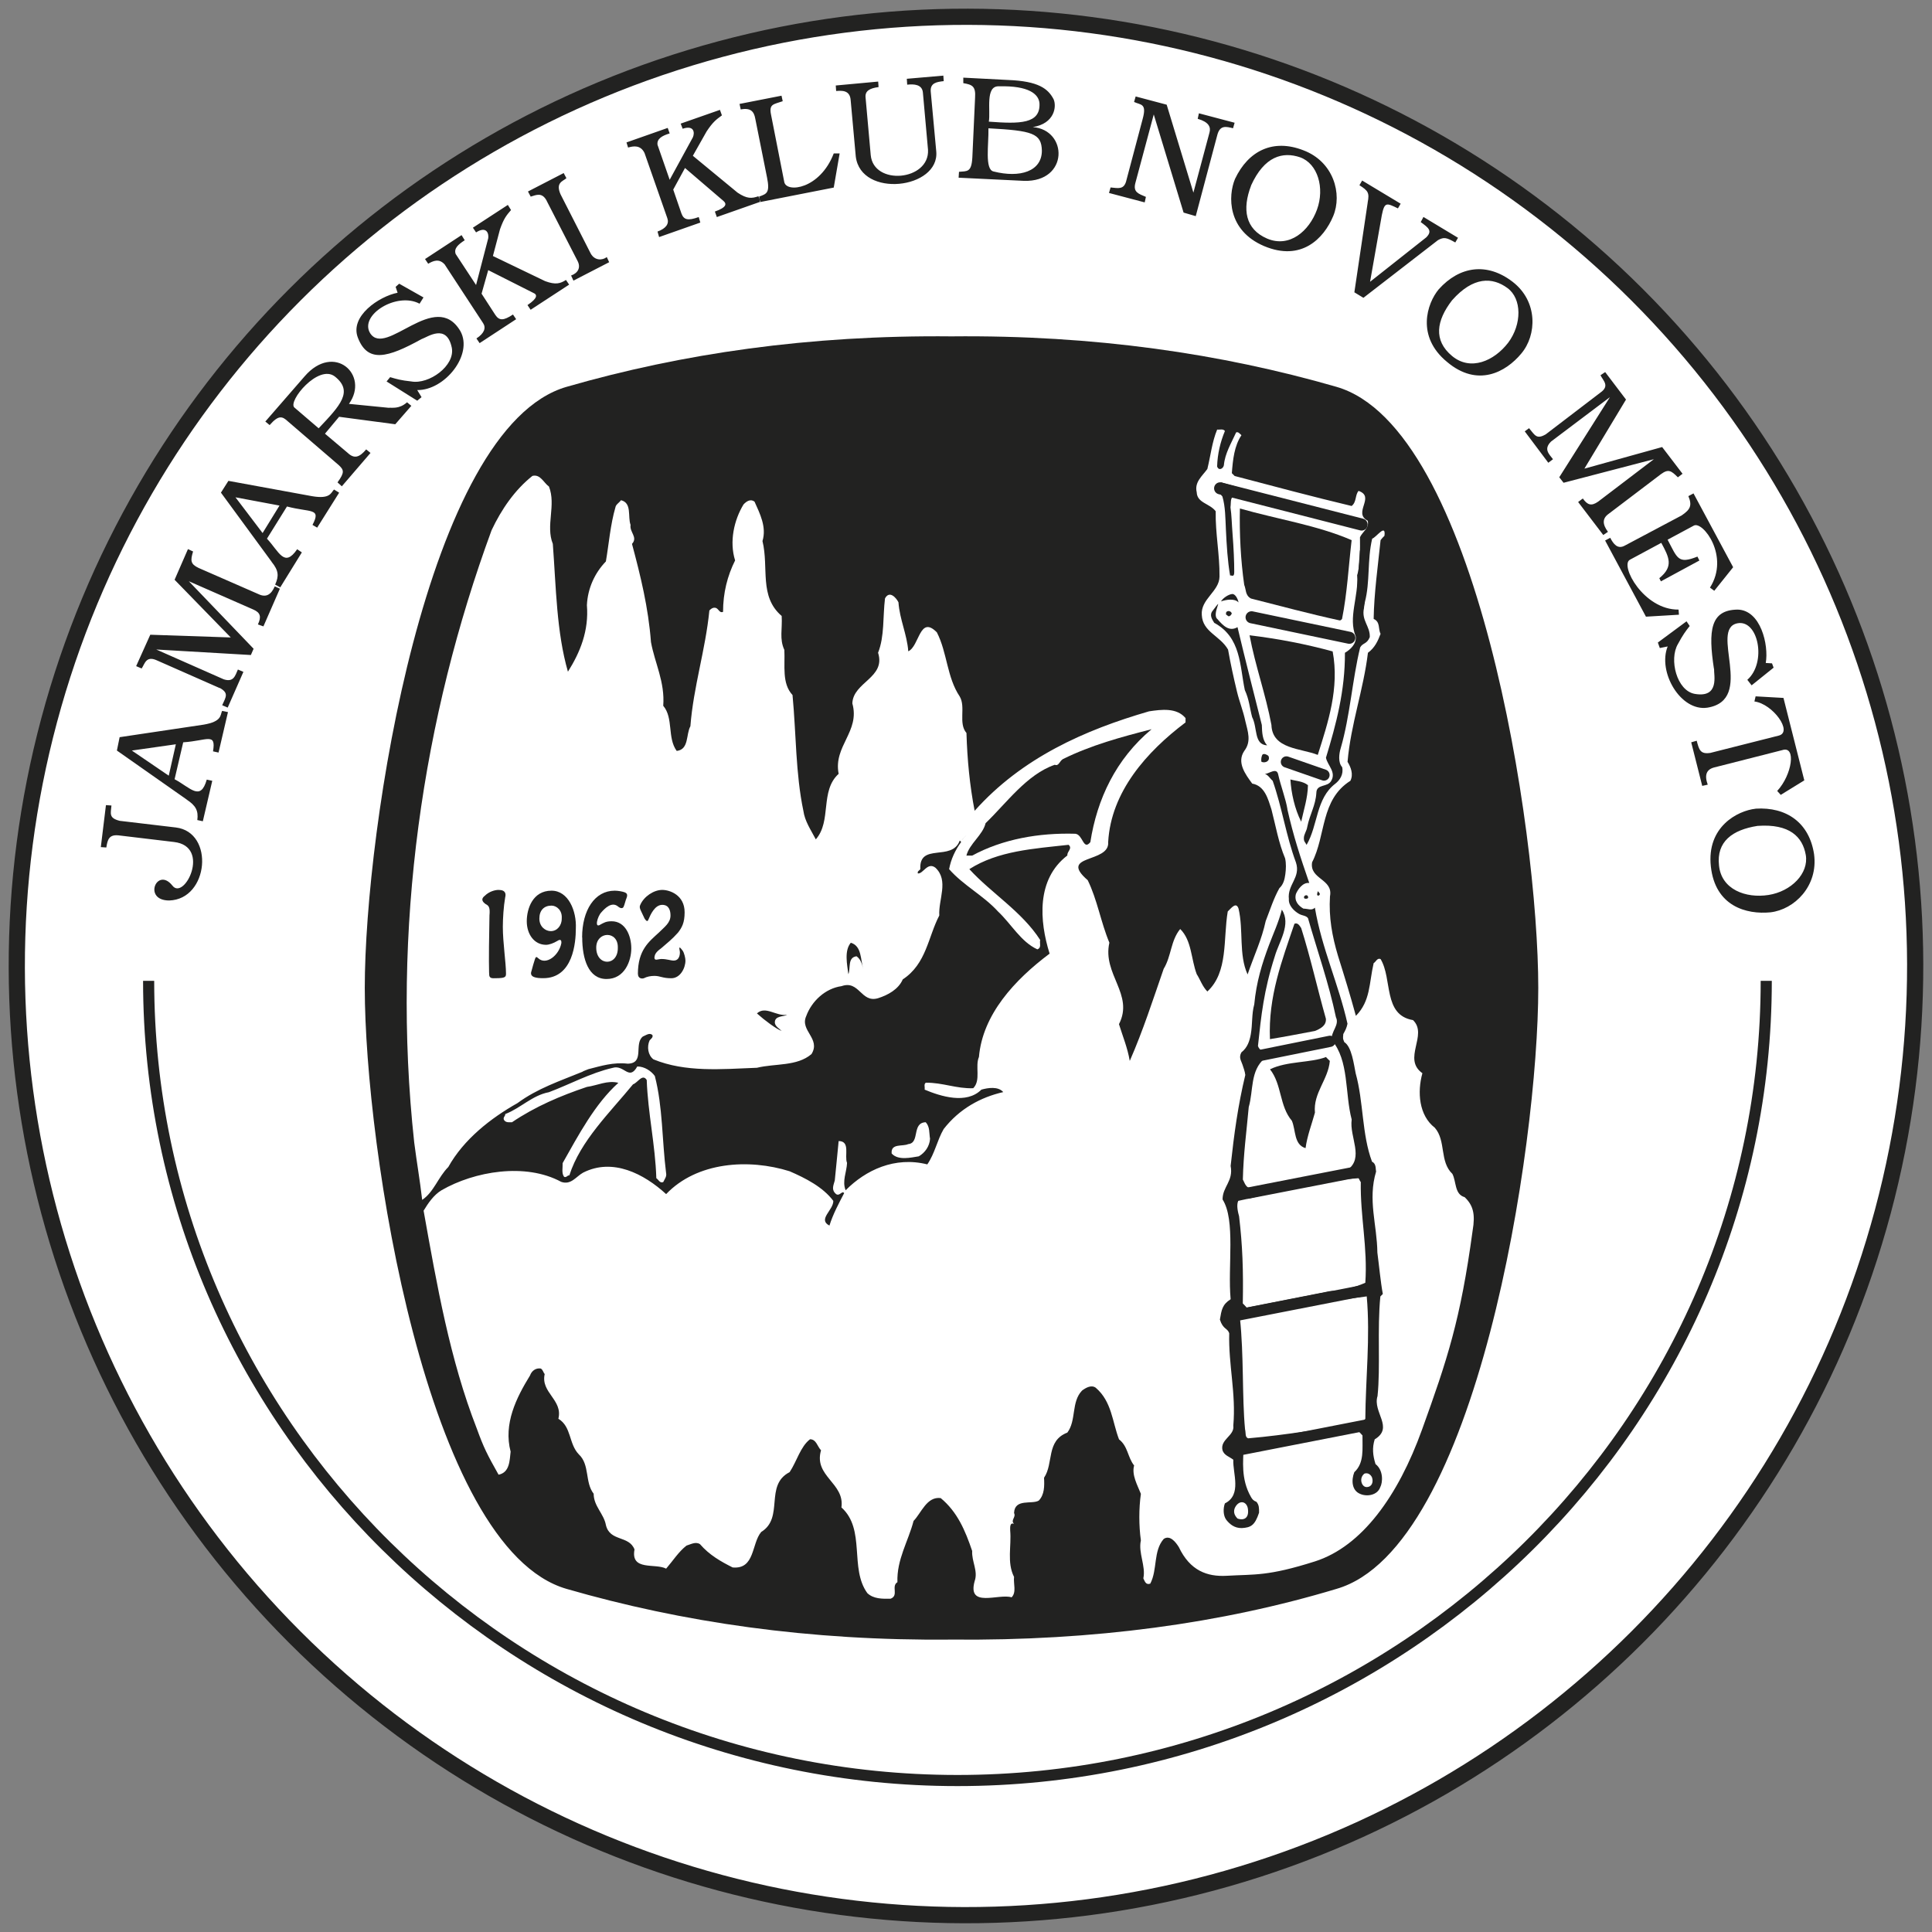 <?xml version="1.0" encoding="UTF-8"?>
<svg xmlns="http://www.w3.org/2000/svg" version="1.1" viewBox="0 0 354.33 354.33">
  <rect x="0" y="0" width="354.33" height="354.33" fill="#808080" stroke="none"/>
  <defs>
    <style>
      .cls-1 {
        stroke-width: 2.04px;
      }

      .cls-1, .cls-2 {
        fill-rule: evenodd;
      }

      .cls-1, .cls-3, .cls-4 {
        stroke-miterlimit: 2.41;
      }

      .cls-1, .cls-3, .cls-4, .cls-5, .cls-6 {
        stroke: #222221;
      }

      .cls-1, .cls-3, .cls-5, .cls-6 {
        fill: none;
      }

      .cls-2 {
        fill: #222221;
      }

      .cls-3 {
        stroke-width: 1.57px;
      }

      .cls-4 {
        fill: #fff;
        stroke-width: 2.97px;
      }

      .cls-5 {
        stroke-width: 2.21px;
      }

      .cls-5, .cls-6 {
        stroke-linecap: round;
        stroke-linejoin: round;
      }

      .cls-6 {
        stroke-width: 2.06px;
      }
    </style>
  </defs>
  <!-- Generator: Adobe Illustrator 28.6.0, SVG Export Plug-In . SVG Version: 1.2.0 Build 709)  -->
  <g>
    <g id="Page_1">
      <circle id="Bela_podlaga" class="cls-4" cx="177.16" cy="177.16" r="174.08" transform="translate(-73.38 177.16) rotate(-45)"/>
      <path class="cls-1" d="M323.93,179.89c0,80.77-66.68,146.66-148.33,146.66S27.26,260.66,27.26,179.89"/>
      <path class="cls-2" d="M223.93,88.46c8.2,2.43,16.63,4.1,24.71,6.87.45.15.19.67.26.97-1.31.11-2.51-.15-3.48-.79-6.78-1.31-12.28-2.98-18.83-4.7-1.05.45-.77.99-.92,2.25.21,1.33.24,3.12.38,4.85.2,2.53.32,5.17.31,7,0,1.03-.46.57-.76.63-.46-2.65-.63-5.54-.77-8.45-.1-2.06-.09-4.19-.64-6.03-.87-.91-.98-2.04-.26-2.6h0Z"/>
      <path class="cls-2" d="M247.89,99.07c-.56,4.76-.82,9.77-1.76,14.45-.11.11-.26.3-.45.26-5.54-1.2-10.9-2.66-16.25-4.01-1.09-.6-.86-1.61-1.24-2.51-.64-4.46-.9-9.47-.79-14,6.82,1.95,14.19,3.07,20.48,5.8h0Z"/>
      <path class="cls-2" d="M227.15,110.49c-.71-.79-2.28-.52-3.22-.19.37-.63,1.36-1.29,2.06-1.36.48-.04.99.72,1.16,1.54h0Z"/>
      <path class="cls-2" d="M223.32,113.59c.97,1.12,2.11,2.33,3.64,1.43,1.42,5.99,2.96,11.95,4.46,17.94.04,1.42.11,2.77.97,3.74-2.47-.15-1.72-3.18-2.75-5.19-.45-1.68-.53-3.21-1.34-4.95-.94-4.46-.67-9.67-5.61-12.33-.42-.68-.94-1.46-.26-2.25,2.32-3.11-.38.7.89,1.6h0Z"/>
      <path class="cls-2" d="M225.91,112.51c-.09.26-.33.53-.58.51-.15,0-.3-.29-.43-.25-.3-.82.79-.94,1.01-.26h0Z"/>
      <path class="cls-2" d="M244.41,119.47c1.27,6.74-.86,13.07-2.73,18.98-3.07-1.24-8.35-1.01-8.5-5.5-1.05-5.62-2.96-10.82-4.01-16.44,5.28.64,10.3,1.61,15.24,2.96h0Z"/>
      <path class="cls-2" d="M211.2,133.74c-6.55,5.47-10,12.81-11.23,20.71-1.31,1.61-1.35-1.42-2.77-1.54-6.67-.19-13.29.97-18.91,4.01h-1.05c.56-2.21,3-3.75,3.52-5.95,3.82-3.67,7.56-8.95,12.69-10.71.75.3.82-.64,1.5-1.05,5.17-2.55,10.67-4.04,16.25-5.47h0Z"/>
      <path class="cls-2" d="M232.65,138.67c.34.86-.52,1.34-1.28,1.06-.15-.34,0-1.19.21-1.37.21-.18.81.01,1.07.31h0Z"/>
      <path class="cls-2" d="M239.88,144c-.04,2.32-.75,4.46-1.24,6.7-1.2-2.36-1.83-5.28-1.98-7.75,1.05.3,2.28.3,3.22,1.05h0Z"/>
      <path class="cls-2" d="M177.24,153.17c-.34.34-.64.71-.97,1.01.34-.3.64-.67.97-1.01h0Z"/>
      <path class="cls-2" d="M241.68,163.43c.18.22.37.38.38.52,0,.27-.35.41-.47.22-.08-.12,0-.38.1-.74h0Z"/>
      <path class="cls-2" d="M239.88,164.41c.13.33-.11.42-.38.42-.12,0-.3-.02-.33-.16-.15-.41.56-.71.71-.26h0Z"/>
      <path class="cls-2" d="M238.64,170.21c1.72,5.43,2.96,11.08,4.53,16.62.11,1.31-1.09,1.87-2.02,2.25-2.77.52-5.47,1.05-8.24,1.5-.34-7.83,2.21-14.42,4.49-21.16.6-.26.93.32,1.24.79h0Z"/>
      <path class="cls-2" d="M158.33,177.7c-.26-.86-.41-1.72-1.24-2.32-1.69.22-1.05,2.21-1.5,3.29-.22-1.76-.79-4.31.45-5.77,2.02.6,1.76,3.07,2.28,4.79h0Z"/>
      <path class="cls-2" d="M144.36,186.12c-.6.37-2.36.11-2.25,1.5.11.64.79,1.01,1.24,1.46-1.05-.41-3.07-1.91-4.53-3.22,1.61-1.46,3.48.56,5.54.26h0Z"/>
      <path class="cls-2" d="M243.89,194.59c-.3,3.44-3.07,5.84-2.73,9.47-.6,2.17-1.42,4.27-1.72,6.51-2.17-.64-1.76-3.29-2.51-5.02-2.32-2.73-1.8-6.63-4.01-9.44,3.14-1.54,7.49-1.16,10.26-2.25.19.22.45.45.71.71h0Z"/>
      <line class="cls-5" x1="223.77" y1="89.56" x2="249.72" y2="96.2"/>
      <line class="cls-6" x1="235.93" y1="139.74" x2="242.82" y2="142.14"/>
      <line class="cls-6" x1="243.91" y1="190.98" x2="229.93" y2="193.81"/>
      <line class="cls-6" x1="249.44" y1="214.81" x2="228.88" y2="218.82"/>
      <line class="cls-6" x1="250.86" y1="236.53" x2="226.94" y2="241.21"/>
      <line class="cls-6" x1="250.86" y1="261.3" x2="226.94" y2="265.98"/>
      <line class="cls-3" x1="250.19" y1="101" x2="249.66" y2="108.53"/>
      <line class="cls-5" x1="229.54" y1="113.21" x2="247.47" y2="116.97"/>
      <path class="cls-2" d="M21.66,153.2c-1.66-.14-1.94.79-2.16,2.23l-1.01-.07.94-7.7,1.01.07c-.14,1.51-.5,2.3,1.51,2.81l10.3,1.22c7.13.86,6.05,13.18-1.22,13.39-4.9,0-2.23-6.26.58-2.74,2.16,2.88,7.2-7.2.29-7.99l-10.22-1.22h0ZM34.26,146.65l-12.82-9,.5-2.45,15.41-2.3c3.38-.58,3.02-1.73,3.38-2.52l1.08.22-1.73,7.42-1.01-.22c.58-3.53-1.08-1.94-5.47-1.66l-1.58,6.77c2.95,1.58,4.75,4.1,5.9.07l1.01.22-1.73,7.42-1.01-.22c.22-1.73-.29-2.66-1.94-3.74h0ZM24.18,137.65l6.77,4.61,1.3-5.76-8.06,1.15h0ZM40.31,126.2l-11.59-5.11c-1.94-.86-2.16.65-2.74,1.51l-1.01-.43,2.59-5.76,14.76.5-10.3-10.58,2.45-5.62.94.43c-.5,1.66-.5,2.3,1.01,3.02l11.02,4.82c1.37.65,2.3.07,2.95-1.44l.94.43-3.02,6.91-1.01-.36c.65-1.37.5-2.16-.86-2.74l-11.81-5.18,11.88,12.38-.5,1.15-17.35-1.01,12.38,5.47c1.8.58,2.09-.65,2.59-1.8l1.01.43-2.88,6.55-1.01-.43c.72-1.58,1.22-2.23-.43-3.17h0ZM49.81,103.02l-9.29-12.67,1.37-2.16,15.34,2.81c3.38.58,3.46-.65,4.03-1.22l.94.58-4.03,6.41-.86-.5c1.66-3.17-.36-2.23-4.68-3.38l-3.67,5.9c2.23,2.38,3.17,5.4,5.54,1.94l.86.58-3.96,6.41-.94-.5c.72-1.58.65-2.59-.65-4.18h0ZM43.19,91.21l4.97,6.55,3.1-5.04-8.06-1.51h0ZM52.83,77.31c-1.08-1.01-1.73-1.22-3.38.65l-.79-.65,7.2-8.28c5.4-6.26,11.95-.29,8.14,5.04l7.27.72c.58-.07,1.94.29,3.38-1.01l.79.65-2.95,3.38-10.3-1.37-2.59,3.1,4.18,3.53c1.22,1.15,2.16.79,3.38-.65l.79.65-5.26,6.12-.79-.72c1.37-1.87,1.15-2.3.22-3.17l-9.29-7.99h0ZM58.45,78.54c3.96-4.18,6.41-6.77,2.95-9.5-3.02-2.3-8.64,4.54-7.42,5.69l4.46,3.82h0ZM77.31,62.19c-6.26,3.46-9.86,4.39-11.66-.22-1.58-3.96,3.89-7.63,7.27-8.28l-.36-1.08.65-.58,4.46,2.52-.72,1.15c-4.18-2.23-11.09,2.09-9.07,5.4,2.88,4.54,11.95-8.21,16.56-.36,2.38,4.32-2.88,10.87-7.92,10.8l.79,1.3-.79.65-5.62-3.53.65-.79c1.22.36,1.94.58,3.89.79,3.24.58,8.06-2.88,7.42-6.19-.94-4.54-4.46-1.94-5.54-1.58h0ZM81.63,48.59c-1.08-1.3-2.23-.72-3.1-.22l-.58-.86,6.7-4.39.58.94c-1.22.79-2.02,1.51-1.66,2.52l3.74,5.69,2.23-8.57c.14-.86-.29-2.3-2.23-1.08l-.58-.86,6.41-4.18.58.94c-.86,1.01-1.3,1.51-2.02,3.53l-1.3,4.9,9.58,4.61c1.94.72,2.81.43,3.82-.22l.58.86-7.06,4.61-.58-.86c1.94-1.3,1.8-1.94,1.08-2.23l-8.28-4.18-1.22,4.32,2.52,3.89c.72,1.08,1.51,1.08,3.24-.07l.58.86-6.7,4.39-.58-.86c1.44-.94,1.8-1.94,1.22-2.81l-6.98-10.66h0ZM100.28,36.85c-.86-1.66-1.94-1.08-2.95-.79l-.5-.94,6.55-3.38.5.94c-.65.58-2.02.79-1.08,2.95l5.54,10.87c.72,1.3,2.09,1.3,2.95.65l.43.94-6.55,3.38-.43-.94c1.22-.43,1.87-1.44,1.15-2.74l-5.62-10.94h0ZM118.21,28.07c-.72-1.51-2.02-1.3-3.02-1.01l-.29-.94,7.56-2.66.36,1.01c-1.44.43-2.38,1.01-2.23,2.09l2.23,6.41,4.25-7.78c.36-.79.29-2.3-1.87-1.58l-.36-.94,7.2-2.52.36,1.01c-1.08.79-1.66,1.22-2.81,2.95l-2.52,4.46,8.21,6.77c1.73,1.15,2.59,1.08,3.82.65l.36,1.01-7.99,2.81-.36-1.01c2.23-.79,2.16-1.44,1.58-1.94l-7.06-6.05-2.16,3.96,1.51,4.39c.43,1.15,1.15,1.37,3.17.65l.29,1.01-7.56,2.66-.29-1.01c1.58-.58,2.16-1.44,1.8-2.45l-4.18-11.95h0ZM140.67,32.53l-2.16-10.8c-.22-1.22-.79-2.02-2.66-1.66l-.22-1.01,7.7-1.51.22,1.01c-1.66.58-2.52.5-2.16,2.38l2.45,12.46c.43,2.02,6.55,1.3,9.07-5.26h1.08l-1.08,6.26-13.54,2.66-.14-1.01c1.37-.5,2.02-.65,1.44-3.53h0ZM156.01,18.35c-.14-1.87-1.66-1.73-2.66-1.66l-.07-1.01,7.78-.72.07,1.01c-1.66.22-2.52.72-2.38,1.94l.94,10.51c.5,5.69,10.8,4.75,10.51-.94l-.94-10.51c-.14-1.51-1.66-1.58-2.88-1.44l-.07-1.08,6.7-.58.07,1.01c-1.22.14-2.52.29-2.38,1.94l1.01,10.94c.65,6.91-13.82,8.64-14.76.94l-.94-10.37h0ZM178.83,17.91c.14-2.09-.5-2.38-2.16-2.66v-1.01l8.28.43c5.47.22,7.27,1.58,8.28,3.53.58,1.3.22,4.46-3.82,5.11,6.48.5,6.62,10.08-1.58,9.86l-12.02-.58.07-1.08c1.51-.14,2.3.14,2.45-2.66l.5-10.94h0ZM181.35,22.31c5.69.43,9.5.43,9.29-3.38-.14-1.66-1.94-3.24-7.42-3.1-2.59-.14-1.51,4.54-1.87,6.48h0ZM181.28,23.53c.07,2.95-.72,7.56.94,7.92,4.82,1.22,8.86,0,8.86-3.82-.07-3.17-1.73-3.67-9.79-4.1h0ZM206.55,33.18l3.02-11.38c.79-2.88-.36-2.52-1.58-3.1l.29-1.01,5.69,1.51,4.9,16.13,2.95-11.02c.29-1.01-.14-1.94-2.16-2.52l.22-1.01,6.55,1.73-.29,1.01c-1.22-.29-2.38-.65-2.88,1.22l-3.96,14.9-2.23-.65-5.47-18-3.38,12.6c-.43,1.66.58,1.94,1.94,2.52l-.22,1.01-6.55-1.73.29-1.01c1.44.14,2.45.43,2.88-1.22h0ZM226.5,32.82c2.45-5.18,6.98-7.42,12.53-5.26,5.54,2.09,7.2,7.99,5.47,12.1-1.73,4.1-5.83,8.35-12.67,5.47-6.77-2.88-6.62-9.22-5.33-12.31h0ZM229.45,34.04c-1.66,4.32-1.08,7.99,2.95,9.72,4.1,1.73,7.7-1.37,9.14-5.33,1.44-3.96.14-8.42-3.1-9.58-3.17-1.08-6.55-.22-9,5.18h0ZM250.83,37.14c.36-1.8.07-2.16-1.51-3.17l.5-.86,7.06,4.25-.5.86c-2.09-1.01-2.45-1.22-2.95,1.22l-2.16,12.24,10.3-8.14c1.22-1.22.36-1.8-1.01-2.81l.5-.94,6.34,3.82-.5.86c-1.66-.94-2.09-1.01-3.17-.43l-13.68,10.58-1.66-1.01,2.45-16.49h0ZM263.87,53.05c3.82-4.25,8.86-4.97,13.54-1.37,4.68,3.6,4.46,9.79,1.58,13.18-2.81,3.38-7.99,6.26-13.61,1.51-5.69-4.68-3.67-10.73-1.51-13.32h0ZM266.31,55.07c-2.88,3.74-3.46,7.34,0,10.22,3.38,2.81,7.7.94,10.3-2.45,2.52-3.38,2.52-8.06-.14-10.01-2.74-2.02-6.26-2.16-10.15,2.23h0ZM283.45,79.69l10.08-7.7c1.73-1.22.5-2.16,0-3.17l.86-.58,3.82,5.04-7.63,12.67,14.26-3.96,3.74,4.9-.86.65c-1.22-1.22-1.73-1.58-3.1-.58l-9.58,7.27c-1.22.86-1.15,1.94-.14,3.31l-.86.58-4.61-6.05.86-.65c.86,1.22,1.58,1.44,2.81.58l10.22-7.78-16.56,4.32-.79-1.01,9.29-14.69-10.8,8.14c-1.37,1.37-.43,2.23.36,3.24l-.86.65-4.32-5.76.79-.58c1.08,1.3,1.37,2.09,3.02,1.15h0ZM308.43,94.52c1.58-1.08,1.94-1.8,1.22-3.53l.94-.5,7.27,13.54-3.46,4.32-.79-.58c3.67-5.76-1.3-12.24-2.95-11.38l-4.82,2.59c1.8,3.38,1.87,4.54,5.47,3.1l.36.72-7.06,3.82-.29-.58c2.66-2.16,1.8-3.82.36-6.48l-5.76,3.1c-1.87,1.01,2.52,9.22,8.93,9.14l.07.94-6.05.36-7.49-13.97.94-.5c.58,1.15,1.37,2.16,2.66,1.44l10.44-5.54h0ZM314.34,122.67c-1.08-7.06-.65-10.8,4.32-10.87,4.25.07,5.76,6.48,5.18,9.79l1.15.07.29.79-4.03,3.24-.79-1.01c3.6-3.17,2.02-11.09-1.8-10.37-5.26,1.01,3.38,14.04-5.54,15.48-4.9.72-9.14-6.55-7.27-11.23l-1.44.29-.36-1.01,5.26-3.89.58.86c-.79,1.01-1.22,1.58-2.16,3.31-1.66,2.81-.22,8.57,3.1,9.14,4.61.79,3.46-3.53,3.53-4.61h0ZM313.69,138.08l12.53-3.17c2.66-.65-1.08-5.83-4.46-6.26l.22-.94,5.11.29,3.82,15.12-4.32,2.66-.65-.72c2.74-2.95,3.53-8.35.94-7.49l-12.46,3.17c-1.44.36-1.87,1.37-1.22,3.17l-1.01.22-2.02-7.99,1.01-.29c.43,1.66.65,2.52,2.52,2.23h0ZM321.97,148.31c5.69-.36,9.86,2.59,10.73,8.35.79,5.83-3.6,10.15-7.99,10.66-4.39.43-10.15-1.08-10.94-8.42-.79-7.27,4.9-10.22,8.21-10.58h0ZM322.33,151.47c-4.61.72-7.56,2.88-7.06,7.27.43,4.39,4.9,6.05,9.07,5.4,4.18-.65,7.42-3.96,6.84-7.34-.58-3.31-2.95-5.76-8.86-5.33h0Z"/>
      <path class="cls-2" d="M89.7,178.4c-.07-2.23,0-7.2.07-10.51.14-1.51-.14-1.8-.72-2.09-.29-.22-1.08-.79-.14-1.51.79-.79,1.87-1.08,2.52-1.08,1.37,0,1.37.79,1.22,1.37-.29,1.66-.43,3.89-.43,5.4,0,2.88.58,6.62.58,8.57,0,.29,0,.58-.43.72-.36.14-1.37.14-1.87.14-.79,0-.79-.43-.79-1.01h0ZM96.61,168.97c0-2.3,1.08-5.62,4.54-5.62,3.1,0,4.61,3.74,4.46,6.91,0,2.59-.5,9.14-5.98,9.14-1.22,0-2.59-.14-2.16-1.3.14-.58.5-1.8.65-2.23.14-.43.29-.43.58-.14,1.44,1.37,3.82-.5,4.25-2.74.07-.72-.29-.72-.72-.43-.72.43-1.51.72-2.09.72-2.16,0-3.53-1.94-3.53-4.32h0ZM103.02,168.47c.14-1.51-.94-2.38-1.87-2.38-1.37,0-2.23.86-2.23,2.38s1.15,2.3,2.09,2.3c1.22,0,2.02-1.08,2.02-2.3h0ZM106.76,171.92c0-4.97,2.3-8.57,5.98-8.57.58,0,1.37.14,1.8.29.36.14.65.36.36,1.08-.14.29-.36,1.22-.5,1.51-.14.43-.58.43-1.08,0-1.15-.94-2.45.43-3.02,1.08-.72.72-1.37,3.1-.14,2.23.58-.29.94-.58,2.02-.58,2.52,0,3.6,2.66,3.6,4.97s-1.22,5.62-4.54,5.62-4.46-3.67-4.46-7.63h0ZM113.31,173.79c.07-3.17-3.96-3.02-3.96,0,0,3.46,4.03,3.46,3.96,0h0ZM116.99,178.62c0-4.39,2.02-5.9,3.82-7.56,1.08-1.08,2.16-1.8,2.16-3.17,0-.79-.22-1.94-1.51-1.94-1.37,0-2.16,1.8-2.52,2.66-.14.36-.29.5-.72-.14l-.65-1.37c-.29-.58-.29-.86-.14-1.15.65-1.51,2.45-2.74,4.03-2.74,1.37,0,4.1.94,4.1,4.1,0,1.94-.5,2.81-1.22,3.74-1.08,1.22-2.02,1.94-3.1,2.88-1.01.72-1.15,1.15-1.22,1.66,0,.72.65.29,1.3.29,1.01,0,1.66.29,2.23.29,1.22,0,1.22-1.51,1.08-1.94-.14-.79.14-.43.58.14.29.43.5,1.37.5,1.8,0,1.37-.94,3.24-2.59,3.24s-2.02-.43-3.1-.43c-.72,0-1.37.14-1.94.43-.43.14-1.08,0-1.08-.79h0Z"/>
      <path class="cls-2" d="M174.51,300.7h0c-26.14.26-49.43-3.18-70.58-9.29-25.76-7.41-37.03-81.18-37.03-110.23h0c0-29.06,11.27-102.82,37.03-110.24,21.16-6.1,44.45-9.51,70.58-9.25h0c26.14-.26,49.43,3.15,70.58,9.25,25.76,7.41,37.03,81.18,37.03,110.24h0c0,29.06-11.27,102.82-37.03,110.23-20.96,6.31-44.45,9.55-70.58,9.29h0ZM170.57,208.85c-.08,1.35-.9,2.55-2.06,3.22-1.42.22-3.78.82-4.98-.52-.19-1.91,2.02-1.24,3.03-1.72,2.21-.19.6-3.93,3.22-4.01.79.86.6,1.95.79,3.03h0ZM120.1,197.36c1.46,5.62,1.31,11.79,2.06,17.75.15.67-.26,1.12-.52,1.68-.64.26-.86-.45-1.27-.71-.19-6.14-1.54-11.87-1.76-18.01-.79-1.24-1.65.52-2.51.79-4.23,5.17-9.66,10.37-11.68,16.7-.37-.04-.56.49-.97.26-.49-.67-.23-1.65-.26-2.51,2.88-5.09,5.92-10.86,10.22-14.72-1.99-.52-3.86.49-5.77.75-4.79,1.61-9.47,3.59-13.74,6.48-.56,0-1.2.11-1.5-.49-.15-.45.3-.64.26-1.01,2.77-1.05,4.98-3.45,8.01-4.01,3.89-1.46,7.6-3.52,11.68-4.46,2.13-.67,3,2.47,4.53-.26,1.31,0,2.55.82,3.22,1.76h0ZM224.64,79.07c-.82,1.98-1.35,4.16-1.42,6.48.3.86,1.12.41,1.24-.22.19-2.17,1.35-4.04,2.25-6.03.41-.15.67.26.97.52-1.31,1.95-1.57,4.46-1.76,6.96.19.19.3.3.52.52,7.11,1.87,14.23,3.78,21.45,5.5.94-.75.6-1.98,1.27-2.77,3.15,1.09-1.12,4.01,1.68,5.47.34,1.35-.97,2.02-1.42,3.03.03,1.83.03,5.37-.52,6.96.3,3.89-1.69,7.79-.26,11.23.15,1.35-.94,2.4-1.98,3,.04,6.93-1.61,13.11-3.48,19.25.3,1.42,1.91,2.62.97,4.23-.67,1.24-2.7.52-2.73,2.21-.15,2.4-1.19,3.86-1.67,6.25-.1.72-.61,1.34-.62,2.02-.02.71.24.74.5,1.27,2.13-3.67,1.69-8.5,5.28-11.23.82-.64,1.54-1.72,1.24-3.03-.79-.86-.56-2.51-.26-3.48,1.72-5.92,2.1-12.43,3.56-18.46.49-.9,1.21-.55,1.77-1.9.08-2.02-1.58-3.05-1.06-5.33-.04-.11.19-1.02.15-1.06,1-3.81.41-7.67,1.35-11.67.75-.22,2.55-2.88,2.25-.52-.26.26-.52.52-.71.79-.49,4.75-1.2,9.77-1.27,14.45,1.27.56.79,1.87,1.27,2.73-.49,1.31-1.05,2.55-2.32,3.48-.82,6.81-3.14,13.07-3.74,20,.6.97,1.12,2.28.52,3.48-5.5,3.48-4.47,10-7.02,14.94-.52,3.15,3.91,3.03,3.28,6.25-.24,3.85.4,7.33,1.47,10.91,1.2,3.82,2.2,7.06,3.28,11.01,2.7-2.73,2.4-5.96,3.26-9.67.41-.22.64-1.01,1.27-.75,2.21,3.67.41,10.26,5.95,11.2,2.81,2.73-2.02,7.08,1.72,9.74-.97,3.45-.64,7.75,2.28,10,2.1,2.43.82,6.18,3.22,8.46.75,1.46.37,3.74,2.25,4.27,1.57,1.5,1.98,3.12,1.46,6.14-2.23,16.44-4.64,23.63-9.28,36.5-4.38,12.16-11.03,21.43-19.66,24.17-8.63,2.74-10.97,2.33-16.17,2.63-3.56.2-6.72-.93-8.77-5.26-.56-.9-1.61-2.28-2.77-1.5-1.95,2.21-1.12,5.65-2.47,8.2-.82.3-1.01-.45-1.27-.97.49-2.25-.97-4.68-.45-6.96-.38-2.73-.38-5.84,0-8.54-.64-1.61-1.72-3.48-1.24-5.2-1.2-1.5-1.12-3.52-2.77-4.79-1.24-3.22-1.31-6.93-4.27-9.47-.79-.56-1.76-.04-2.51.52-2.02,2.1-1.01,5.47-2.7,7.71-3.93,1.5-2.47,5.62-4.27,8.28.08,1.54.08,3.11-.97,4.19-1.24.75-4.42-.45-4.53,2.28.41.79-.71,1.31,0,1.98-.82-.3-.71.71-.71,1.24.26,2.81-.64,5.84.71,8.5-.15,1.24.49,2.81-.45,3.74-2.36-.75-8.16,2.06-6.78-2.96.67-1.87-.56-3.59-.45-5.54-1.27-3.74-2.7-7.15-5.77-9.7-2.55-.34-3.56,2.73-4.98,4.19-.97,3.74-3.11,7.08-2.96,11.23-1.2.75.3,2.43-1.24,3.03-1.57.04-3.14.04-4.27-1.01-3.33-4.57-.26-11.68-4.76-15.73.64-4.49-5.13-5.69-3.74-10.48-.67-.67-.86-2.02-2.02-2.02-1.76,1.35-2.4,4.01-3.74,6.03-4.68,2.4-.94,8.35-5.21,10.97-1.8,2.13-1.12,6.89-5.24,6.51-2.17-1.09-4.27-2.28-5.99-4.27-.79-.52-1.72.04-2.47.26-1.42,1.09-2.51,2.81-3.74,4.23-1.98-1.05-6.55.49-5.8-3.52-1.01-2.62-4.49-1.39-5.24-4.45-.37-2.1-2.25-3.48-2.25-5.77-1.65-2.1-.67-5.32-2.73-7.23-1.87-1.95-1.31-5.05-3.74-6.52.86-3.48-3.29-4.79-2.51-8.2-.3-.34-.3-.75-.71-1.01-.9-.15-1.68.41-1.98,1.27-2.51,4.08-4.91,8.87-3.56,13.97-.19,1.61-.15,3.82-2.21,4.23-2.09-3.71-2.72-4.94-4.01-8.5-4.91-12.58-7.3-26.25-9.74-39.92.82-1.35,1.84-2.88,3.29-3.75,6.03-3.48,15.39-5.09,21.94-1.54,1.8.64,2.73-.97,4.01-1.68,5.43-2.77,11.16.19,15.24,3.93,5.65-5.92,15.13-6.55,22.65-4.19,2.92,1.27,6.1,2.88,8.01,5.43.04,1.69-2.92,3.41-.71,4.53.67-2.13,1.69-4.01,2.7-5.95-.41-.52-.79.6-1.46.19-.94-.79-.52-1.54-.26-2.51.26-2.36.45-4.76.71-7.23,2.21,0,1.01,2.73,1.54,4.01-.07,1.69-.94,3.33-.26,5.02,3.67-3.71,9.02-6.25,14.98-4.75,1.39-2.02,1.8-4.42,3-6.48,2.88-3.71,6.78-5.84,10.93-6.78-.94-1.09-2.81-.79-4.01-.45-2.73,2.73-7.45,1.24-10.41,0,.08-.49-.19-1.01.22-1.27,3.07-.04,5.62,1.12,8.69,1.01,1.46-1.46.3-4.01,1.05-5.73.67-7.79,6.55-14.15,12.96-18.95-1.87-5.99-2.47-13.63,3.26-18.01-.11-.71,1.01-1.27.22-1.95-6.37.71-12.92,1.09-18.2,4.46,4.04,4.42,9.66,7.79,12.99,12.99-.15.64.3,1.42-.52,1.72-3.03-1.38-4.79-4.68-7.23-6.96-2.66-2.92-6.37-4.79-8.95-7.75.34-1.84,1.12-3.48,2.21-4.98-.04-.08-.15-.15-.26-.26-1.42,3.93-7.49.3-7.23,5.24-.15.26-.6.37-.45.79.97.11,1.76-2.17,3.22-1.05,2.51,2.36.52,5.84.71,8.76-2.06,3.93-2.36,8.87-6.7,11.72-.79,1.83-2.73,2.88-4.53,3.45-3.15.94-3.41-3.37-6.7-2.21-2.96.41-5.47,2.73-6.48,5.5-1.2,2.66,2.73,4.12.97,6.96-2.66,2.28-6.66,1.69-10,2.51-6.59.26-13.11.86-18.98-1.54-1.01-.75-1.24-2.32-.71-3.48.26-.3.67-.56.52-.97-.52-.52-1.2.04-1.76.26-1.69,1.35.41,4.91-2.77,4.98-2.66-.3-4.87.41-7.23,1.01-.3.15-.86.3-1.12.49-4.12,1.69-8.2,3.03-11.87,5.73-4.91,2.77-9.85,6.63-12.69,11.72-1.87,1.87-2.66,4.61-4.79,6.03-.45-3.86-.97-6.7-1.46-10.52-4.27-39.28,1.61-78.07,14.19-112.3,1.8-3.82,4.27-7.41,7.49-9.96,1.46-.37,2.06,1.27,3.03,1.95,1.35,3.41-.64,7.15.71,10.52.6,8.01.67,16.14,2.77,23.44,2.25-3.56,3.86-7.53,3.48-12.21.15-3.11,1.46-5.92,3.48-8.01.56-3.26.82-6.74,1.76-9.96.08-.49.67-.79,1.01-1.27,2.06.49,1.2,3.03,1.76,4.53-.22,1.35,1.39,2.25.26,3.48,1.57,5.88,3,11.65,3.48,18.01.71,3.89,2.58,7.3,2.25,11.68,1.91,2.25.71,5.88,2.47,8.28,2.28-.26,1.68-3.03,2.51-4.53.56-7.26,2.77-14,3.48-21.23.22-.22.67-.67,1.24-.45.49.22.64.97,1.27.71,0-3.48.79-6.59,2.21-9.44-1.09-3.45-.19-7.41,1.54-10.26.52-.56,1.27-1.09,2.02-.52.97,2.17,2.25,4.64,1.46,7.23,1.2,4.91-.67,10.15,3.52,13.74.15,2.4-.45,4.19.49,6.22.15,2.92-.49,6.14,1.5,8.28.67,7.04.56,14.45,1.99,21.23.26,1.91,1.38,3.52,2.28,5.24,2.96-3.37.71-8.87,4.19-12.02-1.01-5.09,3.97-7.75,2.51-12.92.15-3.93,6.18-4.68,4.72-9.29,1.2-3,.86-6.63,1.27-9.96.82-1.54,2.06-.11,2.47.71.22,3.15,1.57,5.88,1.8,8.99,2.06-.94,2.06-6.7,5.24-3.48,1.91,3.71,1.83,8.24,4.19,11.76,1.16,1.95-.3,4.91,1.24,6.7.15,4.91.6,9.62,1.5,14.27,8.69-9.74,20.22-14.83,31.98-18.24,2.25-.34,5.09-.71,6.7,1.24v.79c-7.15,5.39-13.67,12.73-14.19,21.94.34,3.93-9.29,2.21-3.75,7,1.76,3.59,2.4,7.71,3.97,11.46-1.31,5.8,4.57,9.47,1.76,14.94.71,2.28,1.57,4.34,1.98,6.74,2.43-5.54,4.27-11.27,6.22-16.89,1.42-2.32,1.27-5.17,3.03-7.3,2.13,2.1,1.98,5.5,3.03,8.28.67,1.05,1.01,2.21,1.95,3.18,3.86-3.56,2.88-9.62,3.74-14.68.67-.64,1.54-1.83,1.98-.52.94,3.97,0,8.44,1.66,12.07,1.21-3.54,2.58-6.35,3.32-9.79.79-2.02,1.46-4.16,2.51-6.03.73-.67.96-1.58,1.09-2.55.13-.97.17-2-.04-2.92-1.2-2.85-1.72-5.95-2.51-8.99-.6-1.83-1.2-4.31-3.52-4.72-1.27-1.72-2.88-3.89-1.46-5.99,1.35-1.76.64-3.59.19-5.5-.39-1.86-1.09-3.54-1.53-5.39-.61-2.54-1.18-5.11-1.63-7.69-1.46-2.58-4.67-3.21-4.82-6.36-.23-2.92,3.22-4.3,3.25-7.04.04-4.12-.77-7.86-.7-11.98-1.12-1.46-3.41-1.5-3.48-3.48-.45-1.87,1.01-2.96,1.95-4.27.6-2.43.86-4.98,1.8-7.23.45.07,1.09-.19,1.42.26h0Z"/>
      <path class="cls-2" d="M236.1,148.4c1.12,4.98,2.37,8.75,4.02,13.54-1.2-.15-2.11,1.2-2.45,2.02-.34,1.31.48,2.16,1.37,2.68.82,0,1.51.43,2.11-.17,1.27,7.49,4.34,13.98,5.98,21.28-.15.77-.42,1.27-.77,1.89-.1,1.03-.04.85.18,1.48,1.38.85,1.76,4.13,2.09,5.72,1.46,5.24,1.12,11.2,3,16.21.8.39.63,1.31.75,1.8-1.57,5.21.18,9.79.23,14.87.3,2.25.59,5.39,1,7.6-.15.15-.3.3-.45.45-.6,5.95.04,12.96-.52,18.27-.94,2.96,3.07,5.77-.52,7.94-.49,1.57-.34,2.96.15,4.53,1.49,1.16,1.33,3.38.87,4.24-.52,1.5-2.48,1.79-3.71,1.22-1.54-.64-1.61-2.54-1.05-3.97,1.87-1.72,1.46-4.31,1.5-6.74-.26-.26-.45-.52-.71-.75-2.79.14-18.61,2.34-21.13,3.37.03,1.81-.54,5.3,1.38,8.65.24.42.44.69,1.02.91.47.58.49,1.12.47,2-.78,2.33-1.5,2.71-3.15,2.81-1.39.03-2.25-.75-2.85-1.5-.6-.79-.6-2.13-.26-3.03,3.15-1.57,1.42-5.5,1.54-8.01-.67-.52-1.68-.79-1.98-1.72-.49-2.02,2.25-2.66,1.98-4.53.52-5.95-.9-11.12-.75-16.92-.3-1.01-1.12-.67-1.71-2.52.3-1.78.43-2.76,1.97-3.74-.56-6.03.94-14.5-1.48-18.3,0-2.36,2.02-3.35,1.48-6.15.64-5.88,1.34-11.06,2.69-16.68-.08-.7-.35-1.34-.51-1.87-.23-.73-.74-1.3-.21-2.27,1.12-.88,1.5-2.09,1.72-3.28.34-1.85.15-3.79.64-5.51.39-4.15,1.45-7.55,2.7-10.88.8-2.13,1.78-4.21,2.36-6.51,1.77,2.69-.54,5.92-1.28,8.53-2.04,6.33-2.5,10.86-3.1,16.48.15.45.49.82.97.97,3.48-.52,6.96-1.91,10.45-1.72v.75c-3.26.97-6.74,1.5-10.18,2.25-2.7,2.28-2.05,5.92-2.93,8.95-.41,4.57-.97,8.5-1.08,13.29.26.45.41,1.09.97,1.46.37.11.45.14,1.01,0,5.62-1.31,11.5-2.25,17.19-3.22,3.15-2.21.34-6.03.79-9.25-1.27-4.79-.45-10.82-3.66-14.56-.19-1.61,1.48-2.75.77-4.2-1.31-6.25-3.4-12.13-5.12-18.16-.38-.52-1.02-.44-1.64-.79-.9-.51-1.96-1.53-1.87-2.71-.3-2.7,2.21-3.93,1.3-6.72-1.8-4.83-2.55-10.11-4.27-14.98-.49-.41-.82-1.09-1.46-1.27.71.07,2.23-1.34,2.49.19.43,1.95,1.38,4.43,1.67,6.26h0ZM251.64,271.01c.26.79-.02,1.69-.97,1.72-.96.04-1.5-1.66-.43-2.47.64-.22,1.18.19,1.41.75h0ZM228.83,276.51c.35,1.8-.58,2.44-1.87,1.99-.69-.7-.74-1.36-.48-1.97.67-1.39,2.01-1.32,2.35-.01h0ZM250.66,237.76c.67,7.49-.22,15.31-.26,22.47-.26.26-.52.52-.79.79-6.93.94-13.63,2.17-20.71,2.77-.6-.26-.37-.9-.56-1.68-.56-5.92-.2-13.53-.94-20.41,7.9-1.61,15.02-2.89,23.26-3.94h0ZM249.57,216.76c-.11,6.4,1.28,11.98.83,18.5-2.02.9-4.23,1.39-6.52,1.54-5.02.97-10.18,2.02-15.24,3-.26-.26-.45-.52-.71-.75.11-6.07-.04-10.54-.68-15.97-.19-.71-.53-2.01-.16-2.84,3.4-.66,14.68-3.74,22.06-4.15.15.15.25.53.4.67h0Z"/>
    </g>
  </g>
</svg>